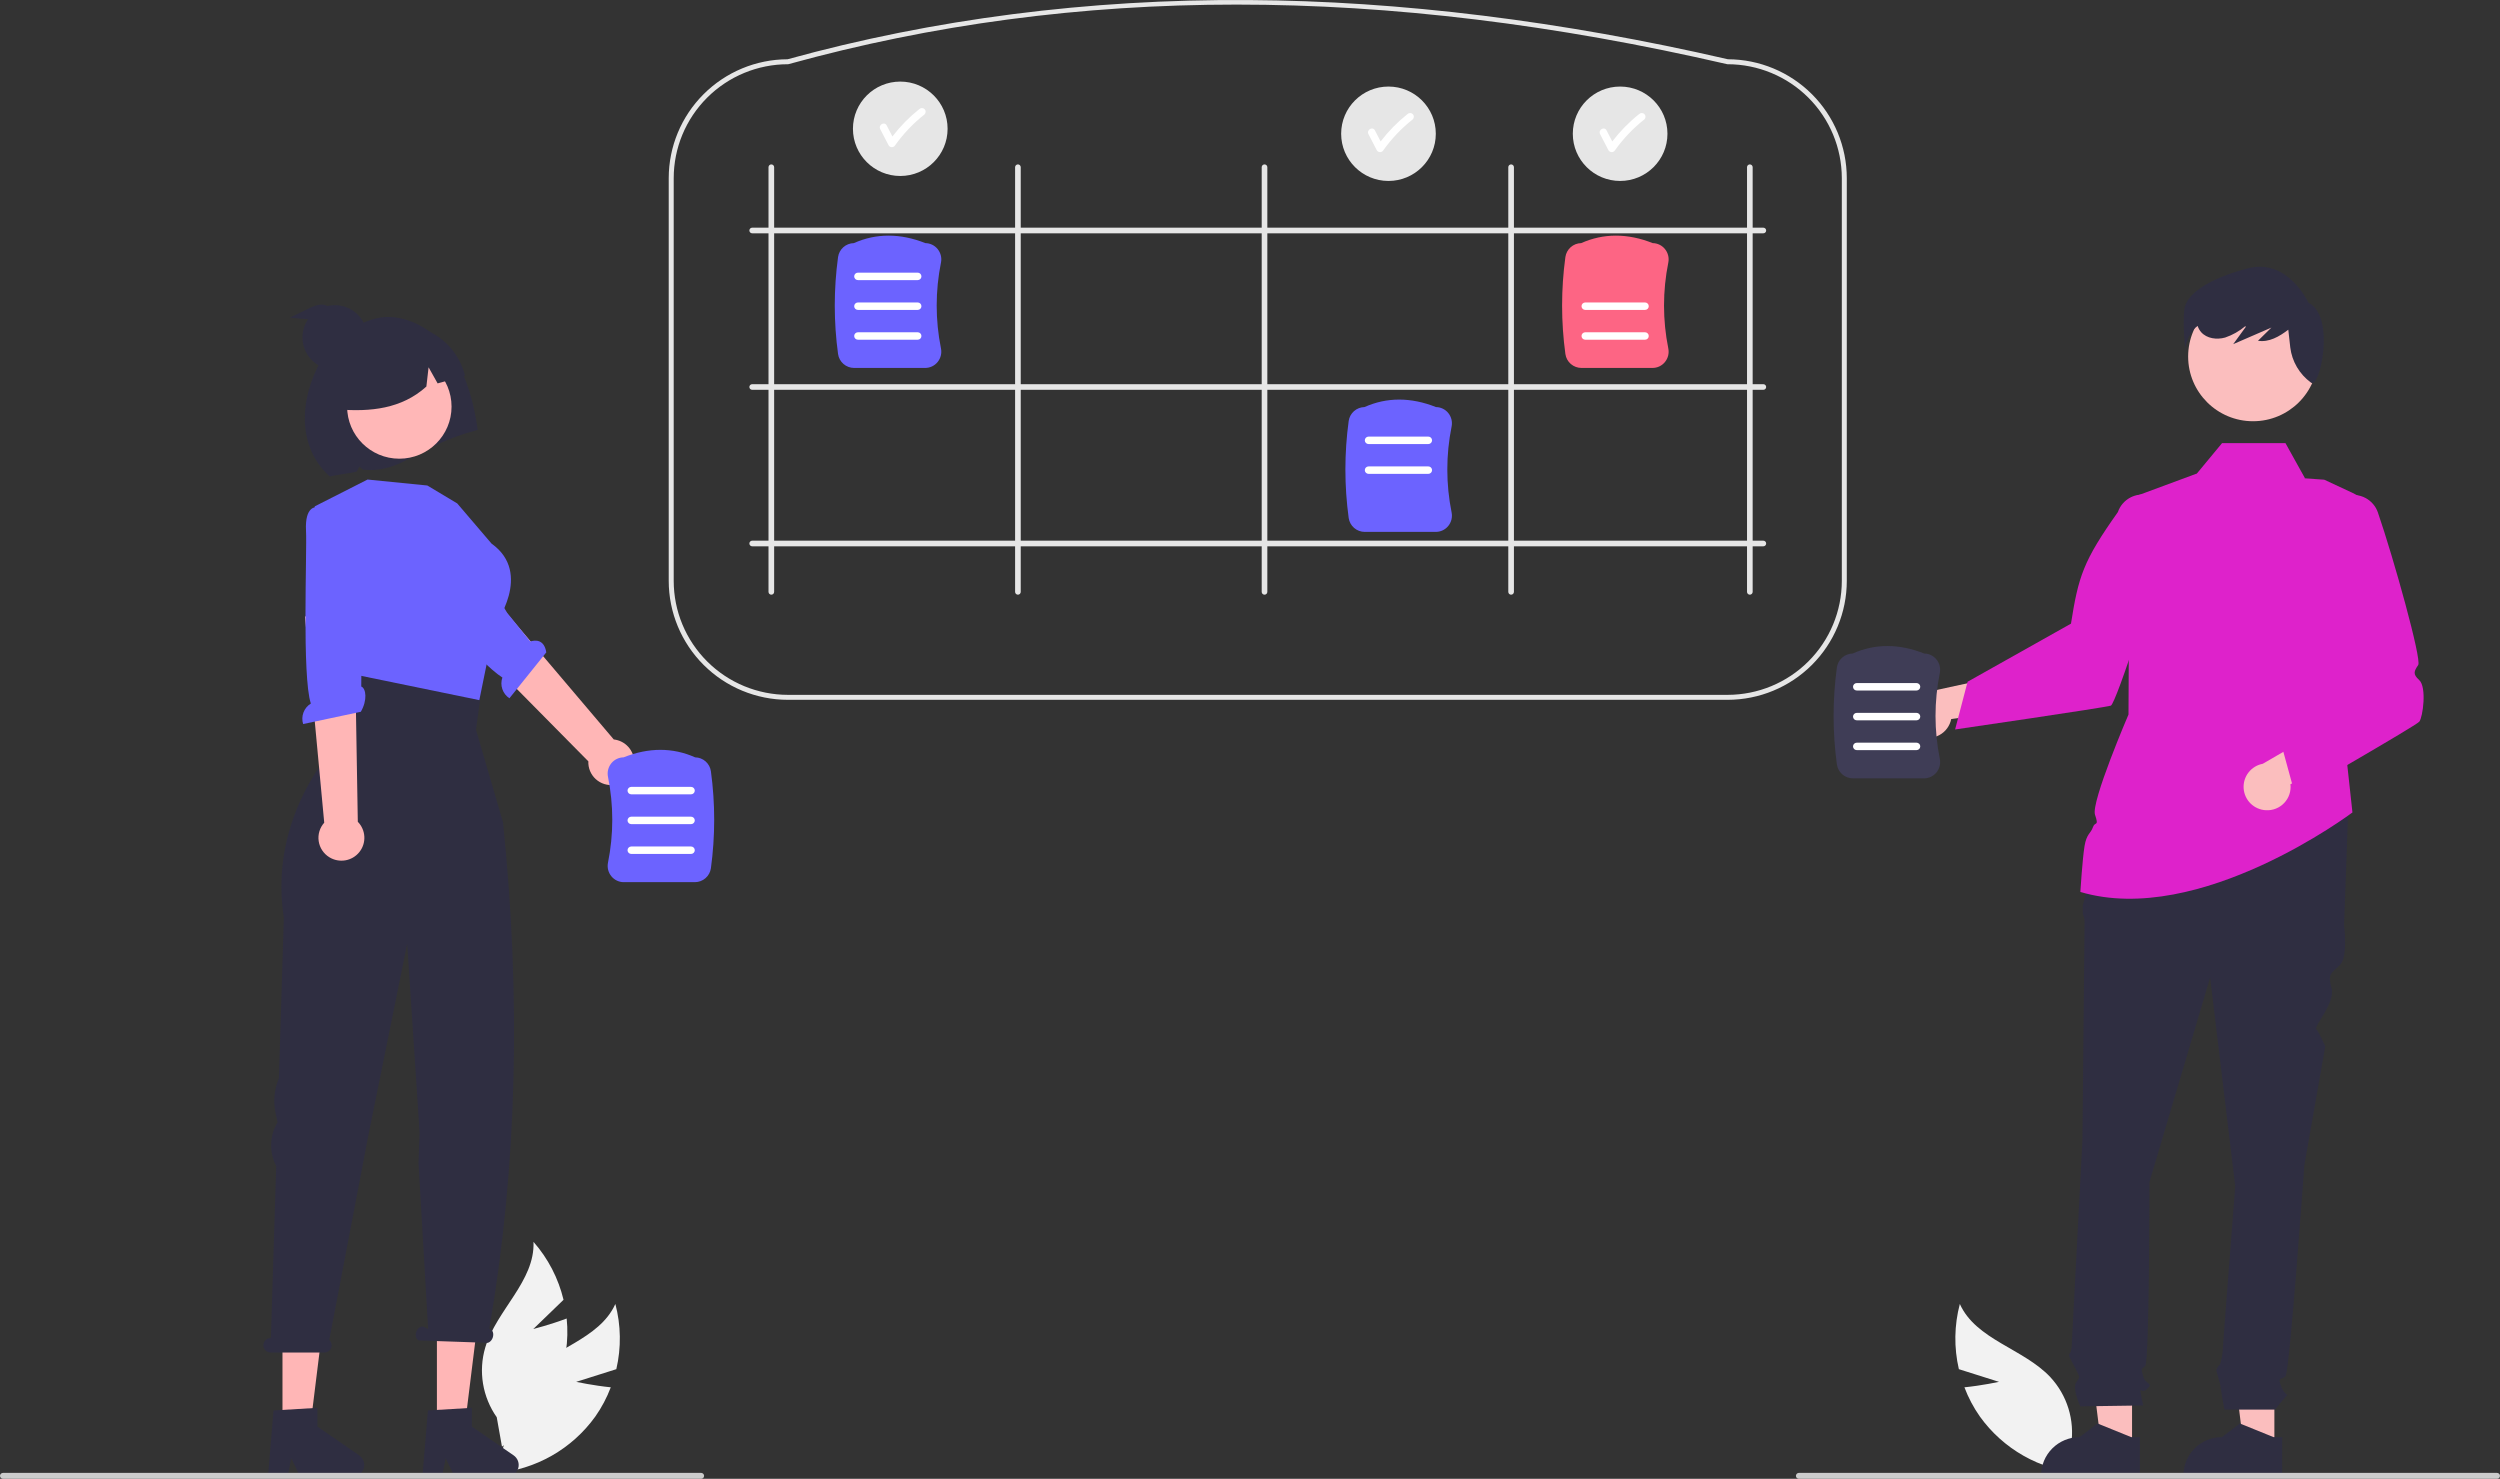 <svg width="519" height="307" viewBox="0 0 519 307" fill="none" xmlns="http://www.w3.org/2000/svg">
<rect x="0" y="0" width="519" height="307" fill="#333333" stroke="none"/>
<g clip-path="url(#clip0_20_118)">
<path d="M119.614 286.876L127.949 284.24C128.988 279.778 128.919 275.131 127.749 270.703C124.4 278.128 114.576 279.948 108.978 285.874C107.246 287.736 105.957 289.963 105.205 292.389C104.454 294.816 104.26 297.38 104.637 299.891L102.883 305.824C106.979 305.475 110.95 304.244 114.523 302.218C118.096 300.191 121.186 297.415 123.58 294.083C124.904 292.2 125.985 290.158 126.798 288.006C123.244 287.651 119.614 286.876 119.614 286.876Z" fill="#F2F2F2"/>
<path d="M414.997 286.876L406.661 284.24C405.623 279.778 405.692 275.131 406.862 270.703C410.211 278.128 420.035 279.948 425.633 285.874C427.364 287.736 428.654 289.963 429.405 292.389C430.157 294.816 430.351 297.38 429.974 299.891L431.728 305.824C427.632 305.475 423.661 304.244 420.088 302.218C416.515 300.191 413.425 297.415 411.031 294.083C409.707 292.2 408.625 290.158 407.813 288.006C411.367 287.651 414.997 286.876 414.997 286.876Z" fill="#F2F2F2"/>
<path d="M110.708 275.906L116.989 269.839C115.923 265.383 113.784 261.255 110.756 257.812C111.079 265.947 103.099 271.945 100.74 279.74C100.022 282.177 99.864 284.743 100.276 287.249C100.689 289.755 101.661 292.136 103.122 294.216L104.206 300.306C107.715 298.172 110.719 295.305 113.011 291.901C115.302 288.498 116.827 284.64 117.479 280.592C117.823 278.318 117.878 276.009 117.643 273.721C114.302 274.985 110.708 275.906 110.708 275.906Z" fill="#F2F2F2"/>
<path d="M127.5 162.94C126.814 163.031 126.116 162.972 125.455 162.766C124.795 162.559 124.187 162.211 123.676 161.745C123.165 161.279 122.763 160.707 122.497 160.07C122.232 159.432 122.11 158.744 122.14 158.054L91.865 127.419L100.317 121.551L127.418 153.51C128.577 153.637 129.648 154.183 130.43 155.046C131.212 155.908 131.649 157.026 131.659 158.189C131.669 159.351 131.251 160.477 130.485 161.352C129.718 162.228 128.656 162.793 127.5 162.94L127.5 162.94Z" fill="#FFB6B6"/>
<path d="M82.551 114.167C82.551 114.167 80.406 115.45 83.977 119.356C86.836 122.483 99.312 137.516 104.293 140.655C104.022 141.433 104.019 142.279 104.284 143.059C104.549 143.839 105.066 144.509 105.754 144.963L113.411 135.434C112.974 132.702 111.127 132.841 110.089 133.173L105.285 127.218L94.401 109.01L84.086 113.213L82.551 114.167Z" fill="#6C63FF"/>
<path d="M58.642 296.708H64.35L67.066 274.752H58.642V296.708Z" fill="#FFB6B6"/>
<path d="M56.779 292.809L65.898 292.267V296.163L74.567 302.134C74.996 302.429 75.318 302.853 75.488 303.343C75.657 303.834 75.665 304.366 75.51 304.861C75.356 305.357 75.046 305.79 74.627 306.097C74.208 306.405 73.701 306.571 73.181 306.571H62.325L60.453 302.717L59.723 306.571H55.63L56.779 292.809Z" fill="#2F2E41"/>
<path d="M90.702 296.708H96.41L99.126 274.752H90.702V296.708Z" fill="#FFB6B6"/>
<path d="M88.84 292.809L97.958 292.267V296.163L106.628 302.134C107.056 302.429 107.378 302.853 107.548 303.343C107.718 303.834 107.726 304.366 107.571 304.861C107.416 305.357 107.106 305.79 106.687 306.097C106.268 306.405 105.761 306.571 105.241 306.571H94.385L92.514 302.717L91.783 306.571H87.69L88.84 292.809Z" fill="#2F2E41"/>
<path d="M56.179 277.774H56.242L57.339 242.075C56.629 240.708 56.268 239.188 56.29 237.649C56.311 236.11 56.714 234.6 57.462 233.254L57.619 232.97L57.212 231.086C56.688 228.666 56.928 226.143 57.899 223.865L58.923 190.564C55.265 166.918 72.7 151.497 72.7 151.497L69.514 138.13L101.057 135.036L98.818 151.497L104.425 170.71C108.132 206.728 107.459 241.826 101.577 275.83L101.737 275.911C102.315 276.11 102.562 276.907 102.291 277.693C102.019 278.478 101.33 278.954 100.753 278.755L86.96 278.276C86.382 278.078 86.135 277.28 86.406 276.494C86.678 275.709 87.367 275.234 87.944 275.432L88.882 275.906L86.882 241.457L87.104 235.165L86.647 228.026L84.532 195.918L76.529 235.402L68.355 278.172C68.581 278.375 68.739 278.642 68.809 278.937C68.879 279.233 68.858 279.542 68.748 279.825C68.638 280.108 68.445 280.351 68.194 280.522C67.942 280.693 67.645 280.784 67.341 280.783H56.179C55.779 280.783 55.396 280.625 55.113 280.342C54.83 280.06 54.671 279.678 54.671 279.279C54.671 278.88 54.83 278.497 55.113 278.215C55.396 277.933 55.779 277.774 56.179 277.774Z" fill="#2F2E41"/>
<path d="M358.654 145.283H163.568C157.009 145.276 150.72 142.674 146.082 138.048C141.444 133.423 138.835 127.151 138.827 120.609V36.977C138.835 30.447 141.434 24.186 146.057 19.563C150.68 14.939 156.95 12.329 163.497 12.303C193.795 3.939 225.965 -0.198 259.128 0.007C290.685 0.202 324.189 4.339 358.714 12.303C365.263 12.326 371.536 14.935 376.161 19.559C380.786 24.183 383.387 30.445 383.395 36.977V120.609C383.387 127.151 380.779 133.423 376.14 138.048C371.502 142.674 365.214 145.276 358.654 145.283ZM163.568 13.334C157.283 13.341 151.257 15.835 146.813 20.267C142.369 24.699 139.869 30.709 139.862 36.977V120.609C139.869 126.877 142.369 132.887 146.813 137.319C151.257 141.752 157.283 144.245 163.568 144.252H358.654C364.94 144.245 370.965 141.752 375.409 137.319C379.854 132.887 382.354 126.877 382.361 120.609V36.977C382.354 30.709 379.854 24.699 375.409 20.267C370.965 15.835 364.94 13.341 358.654 13.334L358.538 13.321C287.095 -3.166 223.365 -3.169 163.706 13.316L163.568 13.334Z" fill="#E6E6E6"/>
<path d="M160.127 123.457C160.05 123.457 159.974 123.442 159.903 123.413C159.832 123.383 159.767 123.34 159.713 123.286C159.658 123.232 159.615 123.167 159.586 123.097C159.556 123.026 159.541 122.95 159.541 122.873V34.713C159.541 34.558 159.603 34.409 159.713 34.3C159.823 34.19 159.971 34.129 160.127 34.129C160.282 34.129 160.431 34.19 160.541 34.3C160.65 34.409 160.712 34.558 160.712 34.713V122.873C160.712 122.95 160.697 123.026 160.668 123.097C160.638 123.167 160.595 123.232 160.541 123.286C160.486 123.34 160.422 123.383 160.351 123.413C160.28 123.442 160.204 123.457 160.127 123.457Z" fill="#E6E6E6"/>
<path d="M211.32 123.457C211.243 123.457 211.167 123.442 211.096 123.413C211.025 123.383 210.96 123.34 210.906 123.286C210.851 123.232 210.808 123.167 210.779 123.097C210.75 123.026 210.734 122.95 210.734 122.873V34.713C210.734 34.558 210.796 34.409 210.906 34.3C211.016 34.19 211.165 34.129 211.32 34.129C211.475 34.129 211.624 34.19 211.734 34.3C211.844 34.409 211.905 34.558 211.905 34.713V122.873C211.905 122.95 211.89 123.026 211.861 123.097C211.831 123.167 211.788 123.232 211.734 123.286C211.679 123.34 211.615 123.383 211.544 123.413C211.473 123.442 211.397 123.457 211.32 123.457Z" fill="#E6E6E6"/>
<path d="M262.513 123.457C262.436 123.457 262.36 123.442 262.289 123.413C262.218 123.383 262.153 123.34 262.099 123.286C262.045 123.232 262.001 123.167 261.972 123.097C261.943 123.026 261.928 122.95 261.928 122.873V34.713C261.928 34.558 261.989 34.409 262.099 34.3C262.209 34.19 262.358 34.129 262.513 34.129C262.668 34.129 262.817 34.19 262.927 34.3C263.037 34.409 263.098 34.558 263.098 34.713V122.873C263.098 122.95 263.083 123.026 263.054 123.097C263.024 123.167 262.981 123.232 262.927 123.286C262.873 123.34 262.808 123.383 262.737 123.413C262.666 123.442 262.59 123.457 262.513 123.457Z" fill="#E6E6E6"/>
<path d="M313.706 123.457C313.629 123.457 313.553 123.442 313.482 123.413C313.411 123.383 313.346 123.34 313.292 123.286C313.238 123.232 313.195 123.167 313.165 123.097C313.136 123.026 313.121 122.95 313.121 122.873V34.713C313.121 34.558 313.182 34.409 313.292 34.3C313.402 34.19 313.551 34.129 313.706 34.129C313.861 34.129 314.01 34.19 314.12 34.3C314.23 34.409 314.292 34.558 314.292 34.713V122.873C314.292 122.95 314.276 123.026 314.247 123.097C314.218 123.167 314.174 123.232 314.12 123.286C314.066 123.34 314.001 123.383 313.93 123.413C313.859 123.442 313.783 123.457 313.706 123.457Z" fill="#E6E6E6"/>
<path d="M155.567 47.85C155.567 47.773 155.582 47.698 155.612 47.627C155.641 47.556 155.684 47.492 155.739 47.437C155.793 47.383 155.858 47.34 155.929 47.311C156 47.281 156.076 47.266 156.153 47.266H366.07C366.146 47.266 366.223 47.282 366.294 47.311C366.365 47.34 366.429 47.383 366.484 47.437C366.538 47.492 366.581 47.556 366.61 47.627C366.64 47.698 366.655 47.773 366.655 47.85C366.655 47.927 366.64 48.003 366.61 48.074C366.581 48.145 366.538 48.209 366.484 48.263C366.429 48.317 366.365 48.36 366.294 48.39C366.223 48.419 366.146 48.434 366.07 48.434H156.153C156.076 48.434 156 48.419 155.929 48.39C155.858 48.36 155.793 48.317 155.739 48.263C155.684 48.209 155.641 48.145 155.612 48.074C155.582 48.003 155.567 47.927 155.567 47.85Z" fill="#E6E6E6"/>
<path d="M155.567 112.83C155.567 112.753 155.582 112.677 155.612 112.607C155.641 112.536 155.684 112.471 155.739 112.417C155.793 112.363 155.858 112.32 155.929 112.291C156 112.261 156.076 112.246 156.153 112.246H366.07C366.225 112.246 366.374 112.308 366.484 112.417C366.593 112.527 366.655 112.675 366.655 112.83C366.655 112.985 366.593 113.133 366.484 113.243C366.374 113.352 366.225 113.414 366.07 113.414H156.153C156.076 113.414 156 113.399 155.929 113.369C155.858 113.34 155.793 113.297 155.739 113.243C155.684 113.189 155.641 113.124 155.612 113.054C155.582 112.983 155.567 112.907 155.567 112.83Z" fill="#E6E6E6"/>
<path d="M155.567 80.34C155.567 80.263 155.582 80.188 155.612 80.117C155.641 80.046 155.684 79.981 155.739 79.927C155.793 79.873 155.858 79.83 155.929 79.801C156 79.771 156.076 79.756 156.153 79.756H366.07C366.225 79.756 366.374 79.818 366.484 79.927C366.593 80.037 366.655 80.185 366.655 80.34C366.655 80.495 366.593 80.644 366.484 80.753C366.374 80.862 366.225 80.924 366.07 80.924H156.153C156.076 80.924 156 80.909 155.929 80.88C155.858 80.85 155.793 80.807 155.739 80.753C155.684 80.699 155.641 80.635 155.612 80.564C155.582 80.493 155.567 80.417 155.567 80.34Z" fill="#E6E6E6"/>
<path d="M363.266 123.457C363.343 123.457 363.419 123.442 363.49 123.413C363.561 123.383 363.626 123.34 363.68 123.286C363.735 123.232 363.778 123.167 363.807 123.097C363.837 123.026 363.852 122.95 363.852 122.873V34.713C363.852 34.558 363.79 34.409 363.68 34.3C363.57 34.19 363.422 34.129 363.266 34.129C363.111 34.129 362.962 34.19 362.852 34.3C362.743 34.409 362.681 34.558 362.681 34.713V122.873C362.681 122.95 362.696 123.026 362.725 123.097C362.755 123.167 362.798 123.232 362.852 123.286C362.907 123.34 362.971 123.383 363.042 123.413C363.113 123.442 363.189 123.457 363.266 123.457Z" fill="#E6E6E6"/>
<path d="M192.058 76.385H177.313C176.502 76.384 175.719 76.091 175.107 75.561C174.494 75.031 174.095 74.297 173.981 73.497C173.07 66.815 173.07 60.041 173.981 53.359C174.093 52.568 174.485 51.843 175.085 51.314C175.686 50.785 176.456 50.486 177.257 50.472C181.896 48.398 186.892 48.398 192.109 50.472C192.595 50.478 193.074 50.591 193.511 50.801C193.949 51.012 194.335 51.315 194.643 51.69C194.963 52.081 195.193 52.537 195.314 53.027C195.436 53.517 195.447 54.028 195.346 54.522C194.161 60.401 194.161 66.456 195.346 72.334C195.447 72.829 195.436 73.339 195.314 73.829C195.193 74.319 194.963 74.775 194.643 75.166C194.33 75.547 193.935 75.855 193.488 76.066C193.041 76.277 192.553 76.385 192.058 76.385Z" fill="#6C63FF"/>
<path d="M190.514 58.149H178.104C177.898 58.149 177.701 58.068 177.555 57.923C177.41 57.778 177.328 57.581 177.328 57.376C177.328 57.171 177.41 56.974 177.555 56.829C177.701 56.684 177.898 56.602 178.104 56.602H190.514C190.72 56.602 190.917 56.684 191.063 56.829C191.208 56.974 191.29 57.171 191.29 57.376C191.29 57.581 191.208 57.778 191.063 57.923C190.917 58.068 190.72 58.149 190.514 58.149Z" fill="white"/>
<path d="M190.514 64.338H178.104C177.898 64.338 177.701 64.257 177.555 64.112C177.41 63.966 177.328 63.77 177.328 63.565C177.328 63.359 177.41 63.163 177.555 63.017C177.701 62.872 177.898 62.791 178.104 62.791H190.514C190.72 62.791 190.917 62.872 191.063 63.017C191.208 63.163 191.29 63.359 191.29 63.565C191.29 63.77 191.208 63.966 191.063 64.112C190.917 64.257 190.72 64.338 190.514 64.338Z" fill="white"/>
<path d="M190.514 70.526H178.104C177.898 70.526 177.701 70.445 177.555 70.3C177.41 70.155 177.328 69.958 177.328 69.753C177.328 69.548 177.41 69.351 177.555 69.206C177.701 69.061 177.898 68.979 178.104 68.979H190.514C190.72 68.979 190.917 69.061 191.063 69.206C191.208 69.351 191.29 69.548 191.29 69.753C191.29 69.958 191.208 70.155 191.063 70.3C190.917 70.445 190.72 70.526 190.514 70.526Z" fill="white"/>
<path d="M298.064 110.422H283.319C282.508 110.421 281.725 110.129 281.113 109.598C280.5 109.068 280.101 108.335 279.987 107.534C279.076 100.852 279.076 94.078 279.987 87.397C280.099 86.605 280.491 85.88 281.091 85.351C281.692 84.822 282.462 84.523 283.263 84.509C287.902 82.435 292.898 82.436 298.115 84.509C298.601 84.515 299.08 84.628 299.517 84.838C299.955 85.049 300.341 85.352 300.649 85.728C300.969 86.118 301.199 86.574 301.32 87.064C301.442 87.554 301.453 88.065 301.352 88.559C300.167 94.438 300.167 100.493 301.352 106.371C301.453 106.866 301.442 107.376 301.32 107.866C301.199 108.356 300.969 108.813 300.649 109.203C300.336 109.585 299.941 109.892 299.494 110.103C299.047 110.314 298.559 110.423 298.064 110.422Z" fill="#6C63FF"/>
<path d="M296.52 92.186H284.11C283.904 92.186 283.707 92.105 283.561 91.96C283.416 91.815 283.334 91.618 283.334 91.413C283.334 91.208 283.416 91.011 283.561 90.866C283.707 90.721 283.904 90.639 284.11 90.639H296.52C296.726 90.639 296.923 90.721 297.069 90.866C297.214 91.011 297.296 91.208 297.296 91.413C297.296 91.618 297.214 91.815 297.069 91.96C296.923 92.105 296.726 92.186 296.52 92.186Z" fill="white"/>
<path d="M296.52 98.375H284.11C283.904 98.375 283.707 98.293 283.561 98.148C283.416 98.003 283.334 97.807 283.334 97.602C283.334 97.396 283.416 97.2 283.561 97.055C283.707 96.909 283.904 96.828 284.11 96.828H296.52C296.726 96.828 296.923 96.909 297.069 97.055C297.214 97.2 297.296 97.396 297.296 97.602C297.296 97.807 297.214 98.003 297.069 98.148C296.923 98.293 296.726 98.375 296.52 98.375Z" fill="white"/>
<path d="M343.052 76.385H328.307C327.496 76.384 326.713 76.091 326.1 75.561C325.488 75.031 325.088 74.297 324.975 73.497C324.064 66.815 324.064 60.041 324.975 53.359C325.087 52.568 325.479 51.843 326.079 51.314C326.68 50.785 327.449 50.486 328.251 50.472C332.89 48.398 337.886 48.398 343.103 50.472C343.589 50.478 344.067 50.591 344.505 50.801C344.943 51.012 345.329 51.315 345.636 51.69C345.957 52.081 346.187 52.537 346.308 53.027C346.43 53.517 346.44 54.028 346.339 54.522C345.155 60.401 345.155 66.456 346.339 72.334C346.44 72.829 346.43 73.339 346.308 73.829C346.187 74.319 345.957 74.775 345.636 75.166C345.323 75.547 344.929 75.855 344.482 76.066C344.035 76.277 343.547 76.385 343.052 76.385Z" fill="#FD6584"/>
<path d="M341.508 64.338H329.097C328.892 64.338 328.695 64.257 328.549 64.112C328.404 63.966 328.322 63.77 328.322 63.565C328.322 63.359 328.404 63.163 328.549 63.017C328.695 62.872 328.892 62.791 329.097 62.791H341.508C341.714 62.791 341.911 62.872 342.056 63.017C342.202 63.163 342.284 63.359 342.284 63.565C342.284 63.77 342.202 63.966 342.056 64.112C341.911 64.257 341.714 64.338 341.508 64.338Z" fill="white"/>
<path d="M341.508 70.526H329.097C328.892 70.526 328.695 70.445 328.549 70.3C328.404 70.155 328.322 69.958 328.322 69.753C328.322 69.548 328.404 69.351 328.549 69.206C328.695 69.061 328.892 68.979 329.097 68.979H341.508C341.714 68.979 341.911 69.061 342.056 69.206C342.202 69.351 342.284 69.548 342.284 69.753C342.284 69.958 342.202 70.155 342.056 70.3C341.911 70.445 341.714 70.526 341.508 70.526Z" fill="white"/>
<path d="M94.162 74.108C91.229 69.625 86.439 66.101 81.104 65.804C75.769 65.506 69.359 70.037 66.726 74.698C61.91 83.226 61.846 93.005 68.48 98.936C69.38 98.631 73.127 98.194 74.043 97.9L74.624 96.854L75.34 97.49C83.538 98.305 86.061 92.747 99.178 89.242C98.411 83.941 97.096 78.592 94.162 74.108Z" fill="#2F2E41"/>
<path d="M82.902 95.226C88.889 95.226 93.742 90.386 93.742 84.415C93.742 78.444 88.889 73.604 82.902 73.604C76.915 73.604 72.061 78.444 72.061 84.415C72.061 90.386 76.915 95.226 82.902 95.226Z" fill="#FFB7B7"/>
<path d="M94.913 104.502L88.71 100.79L76.304 99.553L65.338 105.122L65.448 122.134L72.404 139.779L99.506 145.35L102.668 129.843C102.668 129.843 110.732 119.041 102.047 112.854L94.913 104.502Z" fill="#6C63FF"/>
<path d="M86.955 67.996C84.606 67.339 82.123 67.324 79.766 67.951C77.409 68.579 75.265 69.827 73.557 71.564C71.849 73.301 70.641 75.464 70.058 77.826C69.475 80.189 69.539 82.664 70.244 84.993C76.846 85.519 83.372 84.904 88.516 80.245L88.974 76.249L90.851 79.593C92.745 79.062 94.641 78.528 96.54 77.99C95.959 75.633 94.768 73.47 93.086 71.716C91.404 69.962 89.29 68.679 86.955 67.996Z" fill="#2F2E41"/>
<path d="M68.36 177.956C67.77 177.593 67.268 177.107 66.887 176.53C66.507 175.953 66.258 175.3 66.157 174.617C66.057 173.934 66.109 173.237 66.308 172.576C66.507 171.915 66.849 171.305 67.31 170.79L63.309 127.962L73.577 128.753L74.281 170.603C75.097 171.432 75.58 172.532 75.638 173.693C75.696 174.854 75.325 175.996 74.595 176.902C73.865 177.808 72.827 178.416 71.678 178.61C70.529 178.804 69.348 178.571 68.36 177.956H68.36Z" fill="#FFB6B6"/>
<path d="M65.718 105.293C65.718 105.293 63.243 104.932 63.53 110.21C63.759 114.435 62.668 140.48 64.532 146.054C63.829 146.486 63.29 147.138 63 147.909C62.71 148.68 62.686 149.526 62.93 150.312L74.906 147.767C76.301 145.375 76.012 142.92 74.998 142.522L75.057 134.879L77.704 109.686L67.512 105.522L65.718 105.293Z" fill="#6C63FF"/>
<path d="M126.922 181.918C126.601 181.528 126.372 181.071 126.25 180.582C126.129 180.092 126.118 179.581 126.219 179.087C127.404 173.208 127.404 167.153 126.219 161.275C126.118 160.78 126.129 160.27 126.25 159.78C126.372 159.29 126.601 158.833 126.922 158.443C127.23 158.068 127.616 157.764 128.053 157.554C128.491 157.343 128.97 157.231 129.456 157.225C134.673 155.151 139.669 155.151 144.308 157.225C145.109 157.239 145.879 157.537 146.479 158.066C147.08 158.596 147.471 159.321 147.584 160.112C148.494 166.794 148.494 173.568 147.584 180.249C147.47 181.05 147.07 181.783 146.458 182.314C145.846 182.844 145.062 183.137 144.251 183.137H129.506C129.012 183.138 128.523 183.029 128.076 182.818C127.629 182.608 127.235 182.3 126.922 181.918Z" fill="#6C63FF"/>
<path d="M131.051 164.902H143.461C143.667 164.902 143.864 164.82 144.009 164.675C144.155 164.53 144.237 164.334 144.237 164.128C144.237 163.923 144.155 163.727 144.009 163.581C143.864 163.436 143.667 163.355 143.461 163.355H131.051C130.845 163.355 130.648 163.436 130.502 163.581C130.357 163.727 130.275 163.923 130.275 164.128C130.275 164.334 130.357 164.53 130.502 164.675C130.648 164.82 130.845 164.902 131.051 164.902Z" fill="white"/>
<path d="M131.051 171.091H143.461C143.667 171.091 143.864 171.009 144.009 170.864C144.155 170.719 144.237 170.522 144.237 170.317C144.237 170.112 144.155 169.915 144.009 169.77C143.864 169.625 143.667 169.543 143.461 169.543H131.051C130.845 169.543 130.648 169.625 130.502 169.77C130.357 169.915 130.275 170.112 130.275 170.317C130.275 170.522 130.357 170.719 130.502 170.864C130.648 171.009 130.845 171.091 131.051 171.091Z" fill="white"/>
<path d="M131.051 177.279H143.461C143.667 177.279 143.864 177.198 144.009 177.052C144.155 176.907 144.237 176.711 144.237 176.505C144.237 176.3 144.155 176.104 144.009 175.959C143.864 175.813 143.667 175.732 143.461 175.732H131.051C130.845 175.732 130.648 175.813 130.502 175.959C130.357 176.104 130.275 176.3 130.275 176.505C130.275 176.711 130.357 176.907 130.502 177.052C130.648 177.198 130.845 177.279 131.051 177.279Z" fill="white"/>
<path d="M472.161 300.422H465.802L462.776 275.956L472.162 275.957L472.161 300.422Z" fill="#FBBEBE"/>
<path d="M473.783 306.57L453.276 306.57V306.311C453.276 304.2 454.117 302.175 455.614 300.682C457.111 299.189 459.141 298.351 461.258 298.351H461.259L465.005 295.516L471.994 298.351L473.784 298.351L473.783 306.57Z" fill="#2F2E41"/>
<path d="M442.614 300.422H436.254L433.229 275.956L442.615 275.957L442.614 300.422Z" fill="#FBBEBE"/>
<path d="M444.236 306.57L423.729 306.57V306.311C423.729 304.2 424.57 302.175 426.067 300.682C427.564 299.189 429.594 298.351 431.711 298.351H431.711L435.457 295.516L442.446 298.351L444.236 298.351L444.236 306.57Z" fill="#2F2E41"/>
<path d="M477.224 143.784L468.816 169.568L442.31 168.702L450.455 143.784H477.224Z" fill="#2F2E41"/>
<path d="M437.53 166.535L487.5 167.835L486.631 192.103C486.631 192.103 487.5 198.603 485.762 200.336C484.024 202.07 483.155 202.07 484.024 205.103C484.893 208.137 480.301 213.091 480.859 213.647C481.417 214.204 482.72 217.237 482.72 217.237L478.375 241.938C478.375 241.938 475.334 284.84 474.465 285.707C473.595 286.573 472.726 285.707 473.595 287.874C474.465 290.04 475.334 289.174 474.465 290.04C473.695 290.868 472.97 291.736 472.292 292.64H461.786C461.786 292.64 460.994 288.307 460.994 287.874C460.994 287.44 460.125 284.84 460.125 284.407C460.125 283.973 460.893 283.207 460.893 283.207C461.159 282.326 461.338 281.422 461.429 280.507C461.429 279.64 464.036 246.272 464.036 246.272L458.822 202.936L446.221 245.405C446.221 245.405 446.221 282.673 445.352 283.54C444.483 284.407 444.483 283.973 444.917 285.707C445.352 287.44 447.09 287.007 445.786 288.307C444.483 289.607 444.048 287.44 444.483 289.607L444.917 291.774L431.882 291.96C431.882 291.96 430.143 288.307 431.013 287.007C431.882 285.707 431.829 286.062 430.769 283.934C429.709 281.807 429.274 281.373 429.709 280.94C430.143 280.507 430.143 278.202 430.143 278.202L432.316 236.738C432.316 236.738 432.751 192.969 432.751 191.669C432.783 191 432.66 190.333 432.39 189.72V187.955L434.054 181.702L437.53 166.535Z" fill="#2F2E41"/>
<path d="M442.093 103.482L457.301 97.848L482.503 99.582L488.339 102.298C490.391 103.253 492.062 104.869 493.083 106.885C494.103 108.902 494.414 111.202 493.966 113.416L486.414 150.717L488.367 168.664C488.367 168.664 456.649 192.536 431.882 185.169C431.882 185.169 432.316 178.235 432.751 175.635C433.185 173.035 434.054 173.035 434.489 171.735C434.923 170.435 435.792 171.735 434.923 169.135C434.054 166.535 441.875 148.334 441.875 148.334L442.093 103.482Z" fill="#DE22CB"/>
<path d="M466.131 106.779L478.529 99.308L474.465 91.998H461.294L456.076 98.302L466.131 106.779Z" fill="#DE22CB"/>
<path d="M470.397 168.203C471.105 168.244 471.814 168.129 472.473 167.867C473.132 167.606 473.725 167.203 474.211 166.687C474.697 166.172 475.064 165.557 475.285 164.885C475.507 164.213 475.578 163.5 475.494 162.798L490.999 155.273L483.29 150.718L469.748 158.562C468.575 158.781 467.522 159.422 466.79 160.364C466.059 161.305 465.699 162.482 465.779 163.67C465.859 164.858 466.373 165.976 467.224 166.812C468.075 167.647 469.204 168.142 470.397 168.203Z" fill="#FBBEBE"/>
<path d="M476.488 165.079L473.787 155.201L488.507 135.751C483.742 130.022 482.07 121.562 483.246 109.157C482.986 107.819 483.244 106.433 483.969 105.277C484.693 104.122 485.83 103.284 487.15 102.932C488.471 102.58 489.875 102.74 491.082 103.381C492.288 104.022 493.205 105.095 493.649 106.384C496.98 116.073 502.775 136.924 502.02 138.054C501.151 139.354 500.853 139.931 502.22 141.174C503.841 142.646 502.981 148.924 502.241 149.824C501.567 150.645 476.488 165.079 476.488 165.079Z" fill="#DE22CB"/>
<path d="M398.555 152.86C399.217 153.116 399.926 153.223 400.634 153.176C401.342 153.128 402.03 152.926 402.651 152.584C403.273 152.243 403.811 151.769 404.229 151.197C404.646 150.626 404.933 149.97 405.069 149.275L422.141 146.857L416.205 140.163L400.904 143.485C399.719 143.335 398.52 143.623 397.534 144.295C396.548 144.967 395.844 145.977 395.554 147.132C395.265 148.288 395.41 149.509 395.963 150.565C396.516 151.621 397.439 152.437 398.555 152.86Z" fill="#FBBEBE"/>
<path d="M405.88 151.437L408.472 141.529L429.934 129.47C431.485 119.672 432.458 116.477 439.673 106.305C440.116 105.016 441.032 103.942 442.238 103.3C443.443 102.658 444.848 102.496 446.168 102.847C447.489 103.197 448.627 104.034 449.352 105.189C450.078 106.344 450.338 107.73 450.079 109.068C448.127 119.125 439.299 146.075 438.208 146.489C437.213 146.865 405.88 151.437 405.88 151.437Z" fill="#DE22CB"/>
<path d="M467.729 87.448C475.169 87.448 481.2 81.433 481.2 74.014C481.2 66.594 475.169 60.58 467.729 60.58C460.29 60.58 454.259 66.594 454.259 74.014C454.259 81.433 460.29 87.448 467.729 87.448Z" fill="#FBBEBE"/>
<path d="M453.465 64.268C453.823 61.055 458.476 57.843 466.709 55.7C474.942 53.559 479.237 62.84 479.237 62.84C484.965 65.696 481.564 80.868 479.774 79.44C479.757 79.426 479.739 79.412 479.721 79.399C478.554 78.541 477.574 77.456 476.842 76.208C476.109 74.961 475.64 73.577 475.461 72.142L475.05 68.445C473.164 69.886 471.039 71.106 468.758 70.743L471.55 68.002C468.904 69.15 466.258 70.298 463.612 71.447L466.24 67.841L466.116 67.719C464.886 68.753 463.474 69.551 461.951 70.07C460.215 70.567 458.135 70.298 456.945 68.943C456.625 68.569 456.383 68.135 456.234 67.666C454.074 69.141 453.644 72.301 453.644 72.301C453.644 72.301 453.107 67.481 453.465 64.268Z" fill="#2F2E41"/>
<path d="M399.416 161.585H384.671C383.86 161.584 383.077 161.292 382.465 160.761C381.852 160.231 381.453 159.498 381.339 158.697C380.428 152.015 380.428 145.241 381.339 138.56C381.451 137.768 381.843 137.043 382.443 136.514C383.044 135.985 383.814 135.686 384.615 135.672C389.254 133.598 394.25 133.599 399.467 135.672C399.953 135.679 400.432 135.791 400.869 136.001C401.307 136.212 401.693 136.515 402.001 136.891C402.321 137.281 402.551 137.738 402.672 138.227C402.794 138.717 402.805 139.228 402.704 139.722C401.519 145.601 401.519 151.656 402.704 157.534C402.805 158.029 402.794 158.539 402.672 159.029C402.551 159.519 402.321 159.976 402.001 160.366C401.688 160.748 401.293 161.055 400.846 161.266C400.399 161.477 399.911 161.586 399.416 161.585Z" fill="#3F3D56"/>
<path d="M397.872 143.35H385.462C385.256 143.35 385.059 143.268 384.913 143.123C384.768 142.978 384.686 142.781 384.686 142.576C384.686 142.371 384.768 142.174 384.913 142.029C385.059 141.884 385.256 141.802 385.462 141.802H397.872C398.078 141.802 398.275 141.884 398.421 142.029C398.566 142.174 398.648 142.371 398.648 142.576C398.648 142.781 398.566 142.978 398.421 143.123C398.275 143.268 398.078 143.35 397.872 143.35Z" fill="white"/>
<path d="M397.872 149.538H385.462C385.256 149.538 385.059 149.457 384.913 149.312C384.768 149.167 384.686 148.97 384.686 148.765C384.686 148.559 384.768 148.363 384.913 148.218C385.059 148.073 385.256 147.991 385.462 147.991H397.872C398.078 147.991 398.275 148.073 398.421 148.218C398.566 148.363 398.648 148.559 398.648 148.765C398.648 148.97 398.566 149.167 398.421 149.312C398.275 149.457 398.078 149.538 397.872 149.538Z" fill="white"/>
<path d="M397.872 155.727H385.462C385.256 155.727 385.059 155.645 384.913 155.5C384.768 155.355 384.686 155.158 384.686 154.953C384.686 154.748 384.768 154.551 384.913 154.406C385.059 154.261 385.256 154.18 385.462 154.18H397.872C398.078 154.18 398.275 154.261 398.421 154.406C398.566 154.551 398.648 154.748 398.648 154.953C398.648 155.158 398.566 155.355 398.421 155.5C398.275 155.645 398.078 155.727 397.872 155.727Z" fill="white"/>
<path d="M336.339 37.566C341.765 37.566 346.163 33.179 346.163 27.767C346.163 22.356 341.765 17.969 336.339 17.969C330.912 17.969 326.514 22.356 326.514 27.767C326.514 33.179 330.912 37.566 336.339 37.566Z" fill="#E6E6E6"/>
<path d="M341.382 23.683C341.234 23.543 341.038 23.464 340.834 23.464C340.629 23.464 340.433 23.543 340.285 23.683C338.2 25.342 336.328 27.249 334.71 29.363C334.313 28.596 333.915 27.83 333.518 27.063C333.06 26.178 331.721 26.96 332.179 27.844C332.76 28.965 333.341 30.087 333.922 31.208C333.992 31.322 334.09 31.417 334.208 31.482C334.325 31.548 334.457 31.582 334.592 31.582C334.726 31.582 334.858 31.548 334.975 31.482C335.093 31.417 335.191 31.322 335.261 31.208C336.986 28.786 339.047 26.621 341.382 24.777C341.526 24.632 341.607 24.435 341.607 24.23C341.607 24.026 341.526 23.829 341.382 23.683Z" fill="white"/>
<path d="M288.248 37.566C293.674 37.566 298.073 33.179 298.073 27.767C298.073 22.356 293.674 17.969 288.248 17.969C282.822 17.969 278.423 22.356 278.423 27.767C278.423 33.179 282.822 37.566 288.248 37.566Z" fill="#E6E6E6"/>
<path d="M293.292 23.683C293.144 23.543 292.947 23.464 292.743 23.464C292.539 23.464 292.342 23.543 292.195 23.683C290.11 25.342 288.237 27.249 286.619 29.363C286.222 28.596 285.825 27.83 285.428 27.063C284.969 26.178 283.63 26.96 284.088 27.844C284.669 28.965 285.25 30.087 285.831 31.208C285.901 31.322 286 31.417 286.117 31.482C286.234 31.548 286.366 31.582 286.501 31.582C286.635 31.582 286.768 31.548 286.885 31.482C287.002 31.417 287.101 31.322 287.171 31.208C288.895 28.786 290.956 26.621 293.292 24.777C293.436 24.632 293.517 24.435 293.517 24.23C293.517 24.026 293.436 23.829 293.292 23.683Z" fill="white"/>
<path d="M186.896 36.534C192.322 36.534 196.721 32.147 196.721 26.736C196.721 21.324 192.322 16.937 186.896 16.937C181.47 16.937 177.071 21.324 177.071 26.736C177.071 32.147 181.47 36.534 186.896 36.534Z" fill="#E6E6E6"/>
<path d="M191.94 22.652C191.792 22.511 191.595 22.433 191.391 22.433C191.187 22.433 190.99 22.511 190.843 22.652C188.758 24.31 186.885 26.218 185.267 28.331C184.87 27.565 184.473 26.798 184.076 26.032C183.617 25.147 182.278 25.929 182.736 26.813C183.317 27.934 183.898 29.055 184.479 30.176C184.549 30.291 184.648 30.385 184.765 30.451C184.882 30.517 185.014 30.551 185.149 30.551C185.283 30.551 185.416 30.517 185.533 30.451C185.65 30.385 185.749 30.291 185.819 30.176C187.543 27.754 189.604 25.589 191.94 23.746C192.084 23.6 192.165 23.404 192.165 23.199C192.165 22.994 192.084 22.798 191.94 22.652Z" fill="white"/>
<path d="M69.514 76.76C73.226 76.76 76.236 73.758 76.236 70.056C76.236 66.353 73.226 63.351 69.514 63.351C65.801 63.351 62.791 66.353 62.791 70.056C62.791 73.758 65.801 76.76 69.514 76.76Z" fill="#2F2E41"/>
<path d="M146.169 306.386C146.169 306.467 146.154 306.547 146.123 306.621C146.092 306.696 146.047 306.764 145.99 306.821C145.932 306.878 145.864 306.923 145.79 306.954C145.715 306.984 145.635 307 145.554 307H0.615C0.452 307 0.296 306.935 0.18 306.82C0.065 306.705 0 306.549 0 306.386C0 306.223 0.065 306.067 0.18 305.952C0.296 305.837 0.452 305.772 0.615 305.772H145.554C145.635 305.772 145.715 305.788 145.79 305.819C145.864 305.849 145.932 305.895 145.99 305.952C146.047 306.009 146.092 306.076 146.123 306.151C146.154 306.226 146.169 306.306 146.169 306.386Z" fill="#CCCCCC"/>
<path d="M519 306.386C519 306.467 518.984 306.547 518.954 306.621C518.923 306.696 518.877 306.764 518.82 306.821C518.763 306.878 518.695 306.923 518.62 306.954C518.546 306.984 518.465 307 518.385 307H373.446C373.283 307 373.126 306.935 373.011 306.82C372.896 306.705 372.831 306.549 372.831 306.386C372.831 306.223 372.896 306.067 373.011 305.952C373.126 305.837 373.283 305.772 373.446 305.772H518.385C518.465 305.772 518.546 305.788 518.62 305.819C518.695 305.849 518.763 305.895 518.82 305.952C518.877 306.009 518.923 306.076 518.954 306.151C518.984 306.226 519 306.306 519 306.386Z" fill="#CCCCCC"/>
<path d="M67.489 63.331C66.326 63.008 65.115 63.549 64.029 64.076L60.166 65.951C62.841 66.185 65.515 66.419 68.189 66.653L68.485 66.098C69.411 65.325 68.653 63.654 67.489 63.331Z" fill="#2F2E41"/>
</g>
<defs>
<clipPath id="clip0_20_118">
<rect width="519" height="307" fill="white"/>
</clipPath>
</defs>
</svg>
